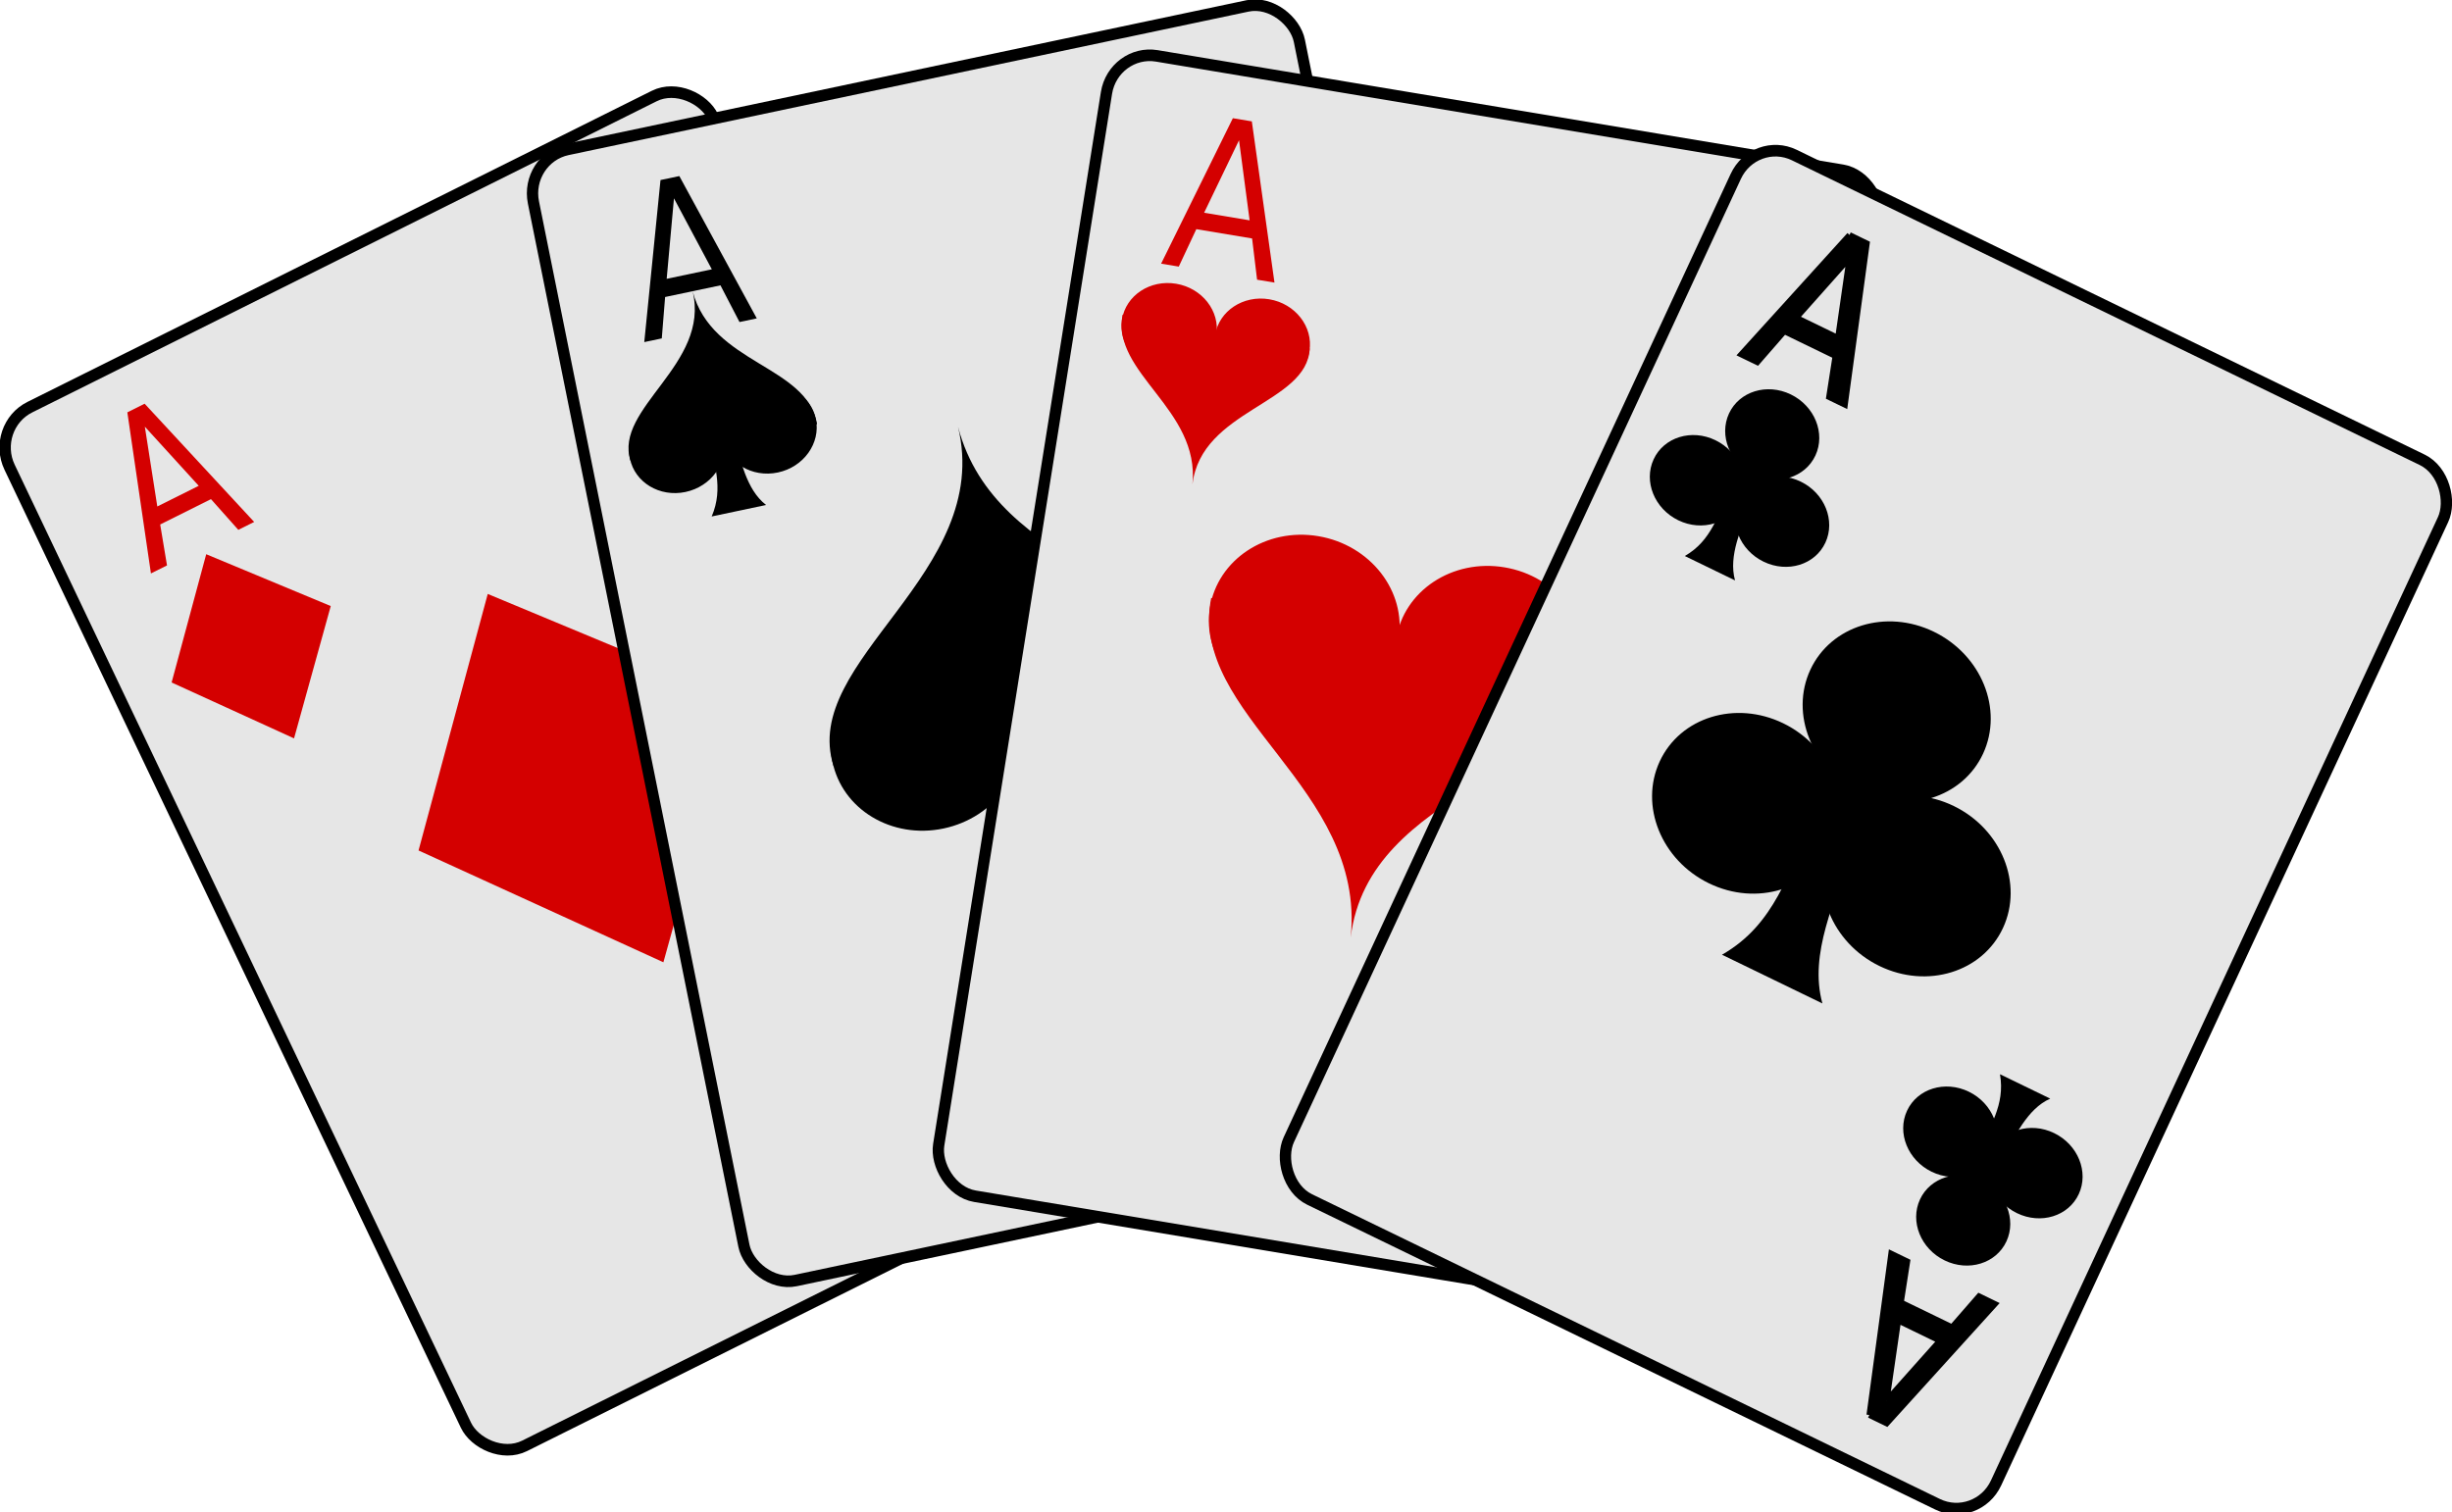 <?xml version="1.0" encoding="UTF-8" standalone="no"?>
<!-- Created with Inkscape (http://www.inkscape.org/) -->

<svg
   xmlns:dc="http://purl.org/dc/elements/1.1/"
   xmlns:cc="http://creativecommons.org/ns#"
   xmlns:rdf="http://www.w3.org/1999/02/22-rdf-syntax-ns#"
   xmlns:svg="http://www.w3.org/2000/svg"
   xmlns="http://www.w3.org/2000/svg"
   xmlns:sodipodi="http://sodipodi.sourceforge.net/DTD/sodipodi-0.dtd"
   xmlns:inkscape="http://www.inkscape.org/namespaces/inkscape"
   width="620.298"
   height="382.702"
   id="svg2"
   sodipodi:version="0.32"
   inkscape:version="0.48.3.1 r9886"
   version="1.0"
   sodipodi:docname="bombilla-apagada.svg"
   inkscape:output_extension="org.inkscape.output.svg.inkscape"
   sodipodi:modified="true">
  <defs
     id="defs4" />
  <sodipodi:namedview
     id="base"
     pagecolor="#ffffff"
     bordercolor="#666666"
     borderopacity="1.0"
     inkscape:pageopacity="0.0"
     inkscape:pageshadow="2"
     inkscape:zoom="1.03"
     inkscape:cx="351.08992"
     inkscape:cy="100.03645"
     inkscape:document-units="px"
     inkscape:current-layer="layer1"
     width="640px"
     height="480px"
     inkscape:window-width="696"
     inkscape:window-height="715"
     inkscape:window-x="0"
     inkscape:window-y="48"
     showgrid="false"
     fit-margin-top="0"
     fit-margin-left="0"
     fit-margin-right="0"
     fit-margin-bottom="0"
     inkscape:window-maximized="0" />
  <g
     inkscape:label="Capa 1"
     inkscape:groupmode="layer"
     id="layer1"
     transform="translate(41.148,-6.7)">
    <g
       inkscape:label="Layer 1"
       id="layer1-2"
       transform="translate(-47.416,-57.341)">
      <g
         transform="matrix(1.433,0,0,1.466,-131.561,-77.388)"
         id="g4218">
        <rect
           style="color:#000000;fill:#e6e6e6;fill-opacity:1;fill-rule:evenodd;stroke:#000000;stroke-width:2;stroke-linecap:butt;stroke-linejoin:miter;stroke-miterlimit:4;stroke-opacity:1;stroke-dasharray:none;stroke-dashoffset:0;marker:none;visibility:visible;display:inline;overflow:visible;enable-background:accumulate"
           id="rect3916"
           width="138.113"
           height="199.426"
           x="10.412"
           y="194.336"
           ry="7.745"
           transform="matrix(0.899,-0.438,0.438,0.899,0,0)" />
        <path
           d="m 121.751,170.117 2.2,13.776 7.314,-3.567 -9.515,-10.209 m -3.086,-2.472 3.051,-1.488 19.337,20.407 -2.798,1.365 -4.828,-5.3 -8.966,4.373 1.204,7.067 -2.838,1.384 -4.163,-27.809"
           id="path3918"
           style="color:#000000;fill:#d40000;fill-opacity:1;fill-rule:evenodd;stroke:none;stroke-width:1px;marker:none;visibility:visible;display:inline;overflow:visible;enable-background:accumulate"
           inkscape:connector-curvature="0" />
        <path
           d="m 279.916,288.104 -9.501,-10.215 7.314,-3.567 2.187,13.783 m 0.048,3.954 3.051,-1.488 -4.176,-27.802 -2.798,1.365 1.204,7.067 -8.966,4.373 -4.828,-5.3 -2.838,1.384 19.351,20.401"
           id="path3920"
           style="color:#000000;fill:#d40000;fill-opacity:1;fill-rule:evenodd;stroke:none;stroke-width:1px;marker:none;visibility:visible;display:inline;overflow:visible;enable-background:accumulate"
           inkscape:connector-curvature="0" />
        <path
           style="color:#000000;fill:#d40000;fill-opacity:1;fill-rule:evenodd;stroke:none;stroke-width:1px;marker:none;visibility:visible;display:inline;overflow:visible;enable-background:accumulate"
           d="m 126.479,214.274 6.108,-22.139 21.985,8.948 -6.481,22.84 -21.613,-9.649 z"
           id="path3922"
           sodipodi:nodetypes="ccccc"
           inkscape:connector-curvature="0" />
        <path
           style="color:#000000;fill:#d40000;fill-opacity:1;fill-rule:evenodd;stroke:none;stroke-width:1px;marker:none;visibility:visible;display:inline;overflow:visible;enable-background:accumulate"
           d="m 246.49,256.291 21.206,8.817 6.484,-22.833 -21.988,-8.955 -5.702,22.972 z"
           id="path3924"
           sodipodi:nodetypes="ccccc"
           inkscape:connector-curvature="0" />
        <path
           style="color:#000000;fill:#d40000;fill-opacity:1;fill-rule:evenodd;stroke:none;stroke-width:1px;marker:none;visibility:visible;display:inline;overflow:visible;enable-background:accumulate"
           d="m 170.07,243.27 12.217,-44.278 43.97,17.896 -12.961,45.68 -43.225,-19.299 z"
           id="path3926"
           sodipodi:nodetypes="ccccc"
           inkscape:connector-curvature="0" />
        <rect
           style="color:#000000;fill:#e6e6e6;fill-opacity:1;fill-rule:evenodd;stroke:#000000;stroke-width:2;stroke-linecap:butt;stroke-linejoin:miter;stroke-miterlimit:4;stroke-opacity:1;stroke-dasharray:none;stroke-dashoffset:0;marker:none;visibility:visible;display:inline;overflow:visible;enable-background:accumulate"
           id="rect3738"
           width="138.113"
           height="199.426"
           x="159.932"
           y="159.483"
           ry="7.745"
           transform="matrix(0.979,-0.202,0.202,0.979,0,0)" />
        <g
           id="g3740"
           transform="matrix(0.979,-0.202,0.202,0.979,97.95,65.01)">
          <path
             transform="matrix(1.042,0,0,1,-4.3,-0.513)"
             d="m 101.768,130.999 c 0,4.222 -3.627,7.644 -8.1,7.644 -4.474,0 -8.1,-3.422 -8.1,-7.644 0,-4.222 3.627,-7.644 8.1,-7.644 4.474,0 8.1,3.422 8.1,7.644 z"
             sodipodi:ry="7.6440248"
             sodipodi:rx="8.1003847"
             sodipodi:cy="130.99892"
             sodipodi:cx="93.667831"
             id="path3742"
             style="color:#000000;fill:#000000;fill-opacity:1;fill-rule:evenodd;stroke:none;stroke-width:3;marker:none;visibility:visible;display:inline;overflow:visible;enable-background:accumulate"
             sodipodi:type="arc" />
          <path
             transform="matrix(1.042,0,0,1,12.357,-0.513)"
             d="m 101.768,130.999 c 0,4.222 -3.627,7.644 -8.1,7.644 -4.474,0 -8.1,-3.422 -8.1,-7.644 0,-4.222 3.627,-7.644 8.1,-7.644 4.474,0 8.1,3.422 8.1,7.644 z"
             sodipodi:ry="7.6440248"
             sodipodi:rx="8.1003847"
             sodipodi:cy="130.99892"
             sodipodi:cx="93.667831"
             id="path3744"
             style="color:#000000;fill:#000000;fill-opacity:1;fill-rule:evenodd;stroke:none;stroke-width:3;marker:none;visibility:visible;display:inline;overflow:visible;enable-background:accumulate"
             sodipodi:type="arc" />
          <path
             sodipodi:nodetypes="cccc"
             id="path3746"
             d="M 84.883,130.885 C 83.788,121.361 102.076,117.472 101.54,104.416 c 0.775,13.082 17.214,16.581 16.885,26.925 l -33.542,-0.456 z"
             style="fill:#000000;fill-rule:evenodd;stroke:none"
             inkscape:connector-curvature="0" />
          <path
             sodipodi:nodetypes="ccccc"
             id="path3748"
             d="m 96.976,143.207 9.812,0 c -2.976,-3.418 -2.684,-8.47 -3.423,-13.006 l -3.879,-0.456 c -0.439,4.488 0.684,8.975 -2.51,13.463 z"
             style="fill:#000000;fill-rule:evenodd;stroke:none"
             inkscape:connector-curvature="0" />
        </g>
        <g
           id="g3750"
           transform="matrix(0.979,-0.202,-0.202,-0.979,256.704,391.224)">
          <path
             transform="matrix(1.042,0,0,1,-4.3,-0.513)"
             d="m 101.768,130.999 c 0,4.222 -3.627,7.644 -8.1,7.644 -4.474,0 -8.1,-3.422 -8.1,-7.644 0,-4.222 3.627,-7.644 8.1,-7.644 4.474,0 8.1,3.422 8.1,7.644 z"
             sodipodi:ry="7.6440248"
             sodipodi:rx="8.1003847"
             sodipodi:cy="130.99892"
             sodipodi:cx="93.667831"
             id="path3752"
             style="color:#000000;fill:#000000;fill-opacity:1;fill-rule:evenodd;stroke:none;stroke-width:3;marker:none;visibility:visible;display:inline;overflow:visible;enable-background:accumulate"
             sodipodi:type="arc" />
          <path
             transform="matrix(1.042,0,0,1,12.357,-0.513)"
             d="m 101.768,130.999 c 0,4.222 -3.627,7.644 -8.1,7.644 -4.474,0 -8.1,-3.422 -8.1,-7.644 0,-4.222 3.627,-7.644 8.1,-7.644 4.474,0 8.1,3.422 8.1,7.644 z"
             sodipodi:ry="7.6440248"
             sodipodi:rx="8.1003847"
             sodipodi:cy="130.99892"
             sodipodi:cx="93.667831"
             id="path3754"
             style="color:#000000;fill:#000000;fill-opacity:1;fill-rule:evenodd;stroke:none;stroke-width:3;marker:none;visibility:visible;display:inline;overflow:visible;enable-background:accumulate"
             sodipodi:type="arc" />
          <path
             sodipodi:nodetypes="cccc"
             id="path3756"
             d="M 84.883,130.885 C 83.788,121.361 102.076,117.472 101.54,104.416 c 0.775,13.082 17.214,16.581 16.885,26.925 l -33.542,-0.456 z"
             style="fill:#000000;fill-rule:evenodd;stroke:none"
             inkscape:connector-curvature="0" />
          <path
             sodipodi:nodetypes="ccccc"
             id="path3758"
             d="m 96.976,143.207 9.812,0 c -2.976,-3.418 -2.684,-8.47 -3.423,-13.006 l -3.879,-0.456 c -0.439,4.488 0.684,8.975 -2.51,13.463 z"
             style="fill:#000000;fill-rule:evenodd;stroke:none"
             inkscape:connector-curvature="0" />
        </g>
        <path
           d="m 215.161,130.707 -1.286,13.892 7.971,-1.641 -6.685,-12.25 m -2.376,-3.16 3.325,-0.685 13.671,24.567 -3.049,0.628 -3.362,-6.332 -9.771,2.012 -0.587,7.145 -3.092,0.637 2.866,-27.972"
           id="path3760"
           inkscape:connector-curvature="0" />
        <path
           d="m 339.114,284.241 -6.67,-12.253 7.971,-1.641 -1.301,13.894 m -0.934,3.842 3.325,-0.685 2.852,-27.969 -3.049,0.628 -0.587,7.145 -9.771,2.012 -3.362,-6.332 -3.092,0.637 13.685,24.564"
           id="path3762"
           inkscape:connector-curvature="0" />
        <g
           id="g3764"
           transform="matrix(1.959,-0.403,0.403,1.959,24.303,6.482)">
          <path
             transform="matrix(1.042,0,0,1,-4.3,-0.513)"
             d="m 101.768,130.999 c 0,4.222 -3.627,7.644 -8.1,7.644 -4.474,0 -8.1,-3.422 -8.1,-7.644 0,-4.222 3.627,-7.644 8.1,-7.644 4.474,0 8.1,3.422 8.1,7.644 z"
             sodipodi:ry="7.6440248"
             sodipodi:rx="8.1003847"
             sodipodi:cy="130.99892"
             sodipodi:cx="93.667831"
             id="path3766"
             style="color:#000000;fill:#000000;fill-opacity:1;fill-rule:evenodd;stroke:none;stroke-width:3;marker:none;visibility:visible;display:inline;overflow:visible;enable-background:accumulate"
             sodipodi:type="arc" />
          <path
             transform="matrix(1.042,0,0,1,12.357,-0.513)"
             d="m 101.768,130.999 c 0,4.222 -3.627,7.644 -8.1,7.644 -4.474,0 -8.1,-3.422 -8.1,-7.644 0,-4.222 3.627,-7.644 8.1,-7.644 4.474,0 8.1,3.422 8.1,7.644 z"
             sodipodi:ry="7.6440248"
             sodipodi:rx="8.1003847"
             sodipodi:cy="130.99892"
             sodipodi:cx="93.667831"
             id="path3768"
             style="color:#000000;fill:#000000;fill-opacity:1;fill-rule:evenodd;stroke:none;stroke-width:3;marker:none;visibility:visible;display:inline;overflow:visible;enable-background:accumulate"
             sodipodi:type="arc" />
          <path
             sodipodi:nodetypes="cccc"
             id="path3770"
             d="M 84.883,130.885 C 83.788,121.361 102.076,117.472 101.54,104.416 c 0.775,13.082 17.214,16.581 16.885,26.925 l -33.542,-0.456 z"
             style="fill:#000000;fill-rule:evenodd;stroke:none"
             inkscape:connector-curvature="0" />
          <path
             sodipodi:nodetypes="ccccc"
             id="path3772"
             d="m 96.976,143.207 9.812,0 c -2.976,-3.418 -2.684,-8.47 -3.423,-13.006 l -3.879,-0.456 c -0.439,4.488 0.684,8.975 -2.51,13.463 z"
             style="fill:#000000;fill-rule:evenodd;stroke:none"
             inkscape:connector-curvature="0" />
        </g>
        <rect
           style="color:#000000;fill:#e6e6e6;fill-opacity:1;fill-rule:evenodd;stroke:#000000;stroke-width:2;stroke-linecap:butt;stroke-linejoin:miter;stroke-miterlimit:4;stroke-opacity:1;stroke-dasharray:none;stroke-dashoffset:0;marker:none;visibility:visible;display:inline;overflow:visible;enable-background:accumulate"
           id="rect3818"
           width="138.113"
           height="199.426"
           x="305.813"
           y="56.369"
           ry="7.745"
           transform="matrix(0.987,0.161,-0.161,0.987,0,0)" />
        <path
           d="m 314.916,120.676 -6.161,12.517 8.031,1.312 -1.87,-13.829 m -1.091,-3.8 3.35,0.547 3.999,27.828 -3.072,-0.502 -0.88,-7.115 -9.845,-1.609 -3.099,6.465 -3.116,-0.509 12.664,-25.105"
           id="path3820"
           style="color:#000000;fill:#d40000;fill-opacity:1;fill-rule:evenodd;stroke:none;stroke-width:1px;marker:none;visibility:visible;display:inline;overflow:visible;enable-background:accumulate"
           inkscape:connector-curvature="0" />
        <path
           d="m 375.883,308.345 -1.856,-13.827 8.031,1.312 -6.176,12.514 m -2.244,3.255 3.35,0.547 12.649,-25.108 -3.072,-0.502 -3.099,6.465 -9.845,-1.609 -0.88,-7.115 -3.116,-0.509 4.013,27.831"
           id="path3822"
           style="color:#000000;fill:#d40000;fill-opacity:1;fill-rule:evenodd;stroke:none;stroke-width:1px;marker:none;visibility:visible;display:inline;overflow:visible;enable-background:accumulate"
           inkscape:connector-curvature="0" />
        <g
           id="g3824"
           style="fill:#d40000"
           transform="matrix(0.987,0.161,-0.161,0.987,163.683,10.719)">
          <path
             transform="matrix(-1.042,0,0,-1,274.242,249.049)"
             d="m 101.768,130.999 c 0,4.222 -3.627,7.644 -8.1,7.644 -4.474,0 -8.1,-3.422 -8.1,-7.644 0,-4.222 3.627,-7.644 8.1,-7.644 4.474,0 8.1,3.422 8.1,7.644 z"
             sodipodi:ry="7.6440248"
             sodipodi:rx="8.1003847"
             sodipodi:cy="130.99892"
             sodipodi:cx="93.667831"
             id="path3826"
             style="color:#000000;fill:#d40000;fill-opacity:1;fill-rule:evenodd;stroke:none;stroke-width:3;marker:none;visibility:visible;display:inline;overflow:visible;enable-background:accumulate"
             sodipodi:type="arc" />
          <path
             transform="matrix(-1.042,0,0,-1,257.585,249.049)"
             d="m 101.768,130.999 c 0,4.222 -3.627,7.644 -8.1,7.644 -4.474,0 -8.1,-3.422 -8.1,-7.644 0,-4.222 3.627,-7.644 8.1,-7.644 4.474,0 8.1,3.422 8.1,7.644 z"
             sodipodi:ry="7.6440248"
             sodipodi:rx="8.1003847"
             sodipodi:cy="130.99892"
             sodipodi:cx="93.667831"
             id="path3828"
             style="color:#000000;fill:#d40000;fill-opacity:1;fill-rule:evenodd;stroke:none;stroke-width:3;marker:none;visibility:visible;display:inline;overflow:visible;enable-background:accumulate"
             sodipodi:type="arc" />
          <path
             sodipodi:nodetypes="cccc"
             id="path3830"
             d="m 185.059,117.65 c 1.095,9.524 -17.193,13.413 -16.657,26.469 -0.775,-13.082 -17.214,-16.581 -16.885,-26.925 l 33.542,0.456 z"
             style="fill:#d40000;fill-rule:evenodd;stroke:none"
             inkscape:connector-curvature="0" />
        </g>
        <g
           id="g3832"
           style="fill:#d40000"
           transform="matrix(0.987,0.161,0.161,-0.987,195.649,363.553)">
          <path
             transform="matrix(-1.042,0,0,-1,274.242,249.049)"
             d="m 101.768,130.999 c 0,4.222 -3.627,7.644 -8.1,7.644 -4.474,0 -8.1,-3.422 -8.1,-7.644 0,-4.222 3.627,-7.644 8.1,-7.644 4.474,0 8.1,3.422 8.1,7.644 z"
             sodipodi:ry="7.6440248"
             sodipodi:rx="8.1003847"
             sodipodi:cy="130.99892"
             sodipodi:cx="93.667831"
             id="path3834"
             style="color:#000000;fill:#d40000;fill-opacity:1;fill-rule:evenodd;stroke:none;stroke-width:3;marker:none;visibility:visible;display:inline;overflow:visible;enable-background:accumulate"
             sodipodi:type="arc" />
          <path
             transform="matrix(-1.042,0,0,-1,257.585,249.049)"
             d="m 101.768,130.999 c 0,4.222 -3.627,7.644 -8.1,7.644 -4.474,0 -8.1,-3.422 -8.1,-7.644 0,-4.222 3.627,-7.644 8.1,-7.644 4.474,0 8.1,3.422 8.1,7.644 z"
             sodipodi:ry="7.6440248"
             sodipodi:rx="8.1003847"
             sodipodi:cy="130.99892"
             sodipodi:cx="93.667831"
             id="path3836"
             style="color:#000000;fill:#d40000;fill-opacity:1;fill-rule:evenodd;stroke:none;stroke-width:3;marker:none;visibility:visible;display:inline;overflow:visible;enable-background:accumulate"
             sodipodi:type="arc" />
          <path
             sodipodi:nodetypes="cccc"
             id="path3838"
             d="m 185.059,117.65 c 1.095,9.524 -17.193,13.413 -16.657,26.469 -0.775,-13.082 -17.214,-16.581 -16.885,-26.925 l 33.542,0.456 z"
             style="fill:#d40000;fill-rule:evenodd;stroke:none"
             inkscape:connector-curvature="0" />
        </g>
        <g
           id="g3840"
           style="fill:#d40000"
           transform="matrix(1.974,0.323,-0.323,1.974,48.757,-80.598)">
          <path
             transform="matrix(-1.042,0,0,-1,274.242,249.049)"
             d="m 101.768,130.999 c 0,4.222 -3.627,7.644 -8.1,7.644 -4.474,0 -8.1,-3.422 -8.1,-7.644 0,-4.222 3.627,-7.644 8.1,-7.644 4.474,0 8.1,3.422 8.1,7.644 z"
             sodipodi:ry="7.6440248"
             sodipodi:rx="8.1003847"
             sodipodi:cy="130.99892"
             sodipodi:cx="93.667831"
             id="path3842"
             style="color:#000000;fill:#d40000;fill-opacity:1;fill-rule:evenodd;stroke:none;stroke-width:3;marker:none;visibility:visible;display:inline;overflow:visible;enable-background:accumulate"
             sodipodi:type="arc" />
          <path
             transform="matrix(-1.042,0,0,-1,257.585,249.049)"
             d="m 101.768,130.999 c 0,4.222 -3.627,7.644 -8.1,7.644 -4.474,0 -8.1,-3.422 -8.1,-7.644 0,-4.222 3.627,-7.644 8.1,-7.644 4.474,0 8.1,3.422 8.1,7.644 z"
             sodipodi:ry="7.6440248"
             sodipodi:rx="8.1003847"
             sodipodi:cy="130.99892"
             sodipodi:cx="93.667831"
             id="path3844"
             style="color:#000000;fill:#d40000;fill-opacity:1;fill-rule:evenodd;stroke:none;stroke-width:3;marker:none;visibility:visible;display:inline;overflow:visible;enable-background:accumulate"
             sodipodi:type="arc" />
          <path
             sodipodi:nodetypes="cccc"
             id="path3846"
             d="m 185.059,117.65 c 1.095,9.524 -17.193,13.413 -16.657,26.469 -0.775,-13.082 -17.214,-16.581 -16.885,-26.925 l 33.542,0.456 z"
             style="fill:#d40000;fill-rule:evenodd;stroke:none"
             inkscape:connector-curvature="0" />
        </g>
        <rect
           style="color:#000000;fill:#e6e6e6;fill-opacity:1;fill-rule:evenodd;stroke:#000000;stroke-width:2;stroke-linecap:butt;stroke-linejoin:miter;stroke-miterlimit:4;stroke-opacity:1;stroke-dasharray:none;stroke-dashoffset:0;marker:none;visibility:visible;display:inline;overflow:visible;enable-background:accumulate"
           id="rect3972"
           width="138.113"
           height="199.426"
           x="417.883"
           y="-65.665"
           ry="7.745"
           transform="matrix(0.904,0.429,-0.429,0.904,0,0)" />
        <path
           d="m 422.682,140.992 -9.389,10.319 7.353,3.487 2.036,-13.806 m 0.005,-3.954 3.067,1.455 -3.871,27.846 -2.813,-1.334 1.127,-7.08 -9.014,-4.275 -4.77,5.352 -2.853,-1.353 19.126,-20.612"
           id="path3974"
           style="color:#000000;fill:#000000;fill-opacity:1;fill-rule:evenodd;stroke:#000000;stroke-width:1px;stroke-linecap:butt;stroke-linejoin:miter;stroke-miterlimit:4;stroke-opacity:1;stroke-dasharray:none;stroke-dashoffset:0;marker:none;visibility:visible;display:inline;overflow:visible;enable-background:accumulate"
           inkscape:connector-curvature="0" />
        <path
           d="m 429.244,338.207 2.049,-13.8 7.353,3.487 -9.402,10.312 m -3.059,2.506 3.067,1.455 19.113,-20.618 -2.813,-1.334 -4.77,5.352 -9.014,-4.275 1.127,-7.08 -2.853,-1.353 -3.858,27.853"
           id="path3976"
           style="color:#000000;fill:#000000;fill-opacity:1;fill-rule:evenodd;stroke:#000000;stroke-width:1px;stroke-linecap:butt;stroke-linejoin:miter;stroke-miterlimit:4;stroke-opacity:1;stroke-dasharray:none;stroke-dashoffset:0;marker:none;visibility:visible;display:inline;overflow:visible;enable-background:accumulate"
           inkscape:connector-curvature="0" />
        <g
           id="g3978"
           transform="matrix(0.904,0.429,-0.429,0.904,337.217,7.07)">
          <path
             transform="matrix(1.042,0,0,1,29.061,-0.513)"
             d="m 101.768,130.999 c 0,4.222 -3.627,7.644 -8.1,7.644 -4.474,0 -8.1,-3.422 -8.1,-7.644 0,-4.222 3.627,-7.644 8.1,-7.644 4.474,0 8.1,3.422 8.1,7.644 z"
             sodipodi:ry="7.6440248"
             sodipodi:rx="8.1003847"
             sodipodi:cy="130.99892"
             sodipodi:cx="93.667831"
             id="path3980"
             style="color:#000000;fill:#000000;fill-opacity:1;fill-rule:evenodd;stroke:none;stroke-width:3;marker:none;visibility:visible;display:inline;overflow:visible;enable-background:accumulate"
             sodipodi:type="arc" />
          <path
             transform="matrix(1.042,0,0,1,45.719,-0.513)"
             d="m 101.768,130.999 c 0,4.222 -3.627,7.644 -8.1,7.644 -4.474,0 -8.1,-3.422 -8.1,-7.644 0,-4.222 3.627,-7.644 8.1,-7.644 4.474,0 8.1,3.422 8.1,7.644 z"
             sodipodi:ry="7.6440248"
             sodipodi:rx="8.1003847"
             sodipodi:cy="130.99892"
             sodipodi:cx="93.667831"
             id="path3982"
             style="color:#000000;fill:#000000;fill-opacity:1;fill-rule:evenodd;stroke:none;stroke-width:3;marker:none;visibility:visible;display:inline;overflow:visible;enable-background:accumulate"
             sodipodi:type="arc" />
          <path
             sodipodi:nodetypes="ccccc"
             id="path3984"
             d="m 130.338,143.207 9.812,0 c -2.976,-3.418 -2.684,-8.47 -3.423,-13.006 l -3.879,-0.456 c -0.439,4.488 0.684,8.975 -2.51,13.463 z"
             style="fill:#000000;fill-rule:evenodd;stroke:none"
             inkscape:connector-curvature="0" />
          <path
             transform="matrix(1.042,0,0,1,37.685,-13.349)"
             d="m 101.768,130.999 c 0,4.222 -3.627,7.644 -8.1,7.644 -4.474,0 -8.1,-3.422 -8.1,-7.644 0,-4.222 3.627,-7.644 8.1,-7.644 4.474,0 8.1,3.422 8.1,7.644 z"
             sodipodi:ry="7.6440248"
             sodipodi:rx="8.1003847"
             sodipodi:cy="130.99892"
             sodipodi:cx="93.667831"
             id="path3986"
             style="color:#000000;fill:#000000;fill-opacity:1;fill-rule:evenodd;stroke:none;stroke-width:3;marker:none;visibility:visible;display:inline;overflow:visible;enable-background:accumulate"
             sodipodi:type="arc" />
          <path
             id="path3988"
             d="m 131.888,123.355 6.389,0.685 -2.738,7.302 -3.651,-7.986 z"
             style="fill:#000000;fill-rule:evenodd;stroke:#000000;stroke-width:1px;stroke-linecap:butt;stroke-linejoin:miter;stroke-opacity:1"
             inkscape:connector-curvature="0" />
        </g>
        <g
           id="g3990"
           transform="matrix(0.904,0.429,0.429,-0.904,269.99,355.438)">
          <path
             transform="matrix(1.042,0,0,1,29.061,-0.513)"
             d="m 101.768,130.999 c 0,4.222 -3.627,7.644 -8.1,7.644 -4.474,0 -8.1,-3.422 -8.1,-7.644 0,-4.222 3.627,-7.644 8.1,-7.644 4.474,0 8.1,3.422 8.1,7.644 z"
             sodipodi:ry="7.6440248"
             sodipodi:rx="8.1003847"
             sodipodi:cy="130.99892"
             sodipodi:cx="93.667831"
             id="path3992"
             style="color:#000000;fill:#000000;fill-opacity:1;fill-rule:evenodd;stroke:none;stroke-width:3;marker:none;visibility:visible;display:inline;overflow:visible;enable-background:accumulate"
             sodipodi:type="arc" />
          <path
             transform="matrix(1.042,0,0,1,45.719,-0.513)"
             d="m 101.768,130.999 c 0,4.222 -3.627,7.644 -8.1,7.644 -4.474,0 -8.1,-3.422 -8.1,-7.644 0,-4.222 3.627,-7.644 8.1,-7.644 4.474,0 8.1,3.422 8.1,7.644 z"
             sodipodi:ry="7.6440248"
             sodipodi:rx="8.1003847"
             sodipodi:cy="130.99892"
             sodipodi:cx="93.667831"
             id="path3994"
             style="color:#000000;fill:#000000;fill-opacity:1;fill-rule:evenodd;stroke:none;stroke-width:3;marker:none;visibility:visible;display:inline;overflow:visible;enable-background:accumulate"
             sodipodi:type="arc" />
          <path
             sodipodi:nodetypes="ccccc"
             id="path3996"
             d="m 130.338,143.207 9.812,0 c -2.976,-3.418 -2.684,-8.47 -3.423,-13.006 l -3.879,-0.456 c -0.439,4.488 0.684,8.975 -2.51,13.463 z"
             style="fill:#000000;fill-rule:evenodd;stroke:none"
             inkscape:connector-curvature="0" />
          <path
             transform="matrix(1.042,0,0,1,37.685,-13.349)"
             d="m 101.768,130.999 c 0,4.222 -3.627,7.644 -8.1,7.644 -4.474,0 -8.1,-3.422 -8.1,-7.644 0,-4.222 3.627,-7.644 8.1,-7.644 4.474,0 8.1,3.422 8.1,7.644 z"
             sodipodi:ry="7.6440248"
             sodipodi:rx="8.1003847"
             sodipodi:cy="130.99892"
             sodipodi:cx="93.667831"
             id="path3998"
             style="color:#000000;fill:#000000;fill-opacity:1;fill-rule:evenodd;stroke:none;stroke-width:3;marker:none;visibility:visible;display:inline;overflow:visible;enable-background:accumulate"
             sodipodi:type="arc" />
          <path
             id="path4000"
             d="m 131.888,123.355 6.389,0.685 -2.738,7.302 -3.651,-7.986 z"
             style="fill:#000000;fill-rule:evenodd;stroke:#000000;stroke-width:1px;stroke-linecap:butt;stroke-linejoin:miter;stroke-opacity:1"
             inkscape:connector-curvature="0" />
        </g>
        <g
           id="g4002"
           transform="matrix(1.807,0.857,-0.857,1.807,287.38,-109.21)">
          <path
             transform="matrix(1.042,0,0,1,29.061,-0.513)"
             d="m 101.768,130.999 c 0,4.222 -3.627,7.644 -8.1,7.644 -4.474,0 -8.1,-3.422 -8.1,-7.644 0,-4.222 3.627,-7.644 8.1,-7.644 4.474,0 8.1,3.422 8.1,7.644 z"
             sodipodi:ry="7.6440248"
             sodipodi:rx="8.1003847"
             sodipodi:cy="130.99892"
             sodipodi:cx="93.667831"
             id="path4004"
             style="color:#000000;fill:#000000;fill-opacity:1;fill-rule:evenodd;stroke:none;stroke-width:3;marker:none;visibility:visible;display:inline;overflow:visible;enable-background:accumulate"
             sodipodi:type="arc" />
          <path
             transform="matrix(1.042,0,0,1,45.719,-0.513)"
             d="m 101.768,130.999 c 0,4.222 -3.627,7.644 -8.1,7.644 -4.474,0 -8.1,-3.422 -8.1,-7.644 0,-4.222 3.627,-7.644 8.1,-7.644 4.474,0 8.1,3.422 8.1,7.644 z"
             sodipodi:ry="7.6440248"
             sodipodi:rx="8.1003847"
             sodipodi:cy="130.99892"
             sodipodi:cx="93.667831"
             id="path4006"
             style="color:#000000;fill:#000000;fill-opacity:1;fill-rule:evenodd;stroke:none;stroke-width:3;marker:none;visibility:visible;display:inline;overflow:visible;enable-background:accumulate"
             sodipodi:type="arc" />
          <path
             sodipodi:nodetypes="ccccc"
             id="path4008"
             d="m 130.338,143.207 9.812,0 c -2.976,-3.418 -2.684,-8.47 -3.423,-13.006 l -3.879,-0.456 c -0.439,4.488 0.684,8.975 -2.51,13.463 z"
             style="fill:#000000;fill-rule:evenodd;stroke:none"
             inkscape:connector-curvature="0" />
          <path
             transform="matrix(1.042,0,0,1,37.685,-13.349)"
             d="m 101.768,130.999 c 0,4.222 -3.627,7.644 -8.1,7.644 -4.474,0 -8.1,-3.422 -8.1,-7.644 0,-4.222 3.627,-7.644 8.1,-7.644 4.474,0 8.1,3.422 8.1,7.644 z"
             sodipodi:ry="7.6440248"
             sodipodi:rx="8.1003847"
             sodipodi:cy="130.99892"
             sodipodi:cx="93.667831"
             id="path4010"
             style="color:#000000;fill:#000000;fill-opacity:1;fill-rule:evenodd;stroke:none;stroke-width:3;marker:none;visibility:visible;display:inline;overflow:visible;enable-background:accumulate"
             sodipodi:type="arc" />
          <path
             id="path4012"
             d="m 131.888,123.355 6.389,0.685 -2.738,7.302 -3.651,-7.986 z"
             style="fill:#000000;fill-rule:evenodd;stroke:#000000;stroke-width:1px;stroke-linecap:butt;stroke-linejoin:miter;stroke-opacity:1"
             inkscape:connector-curvature="0" />
        </g>
      </g>
    </g>
  </g>
</svg>
